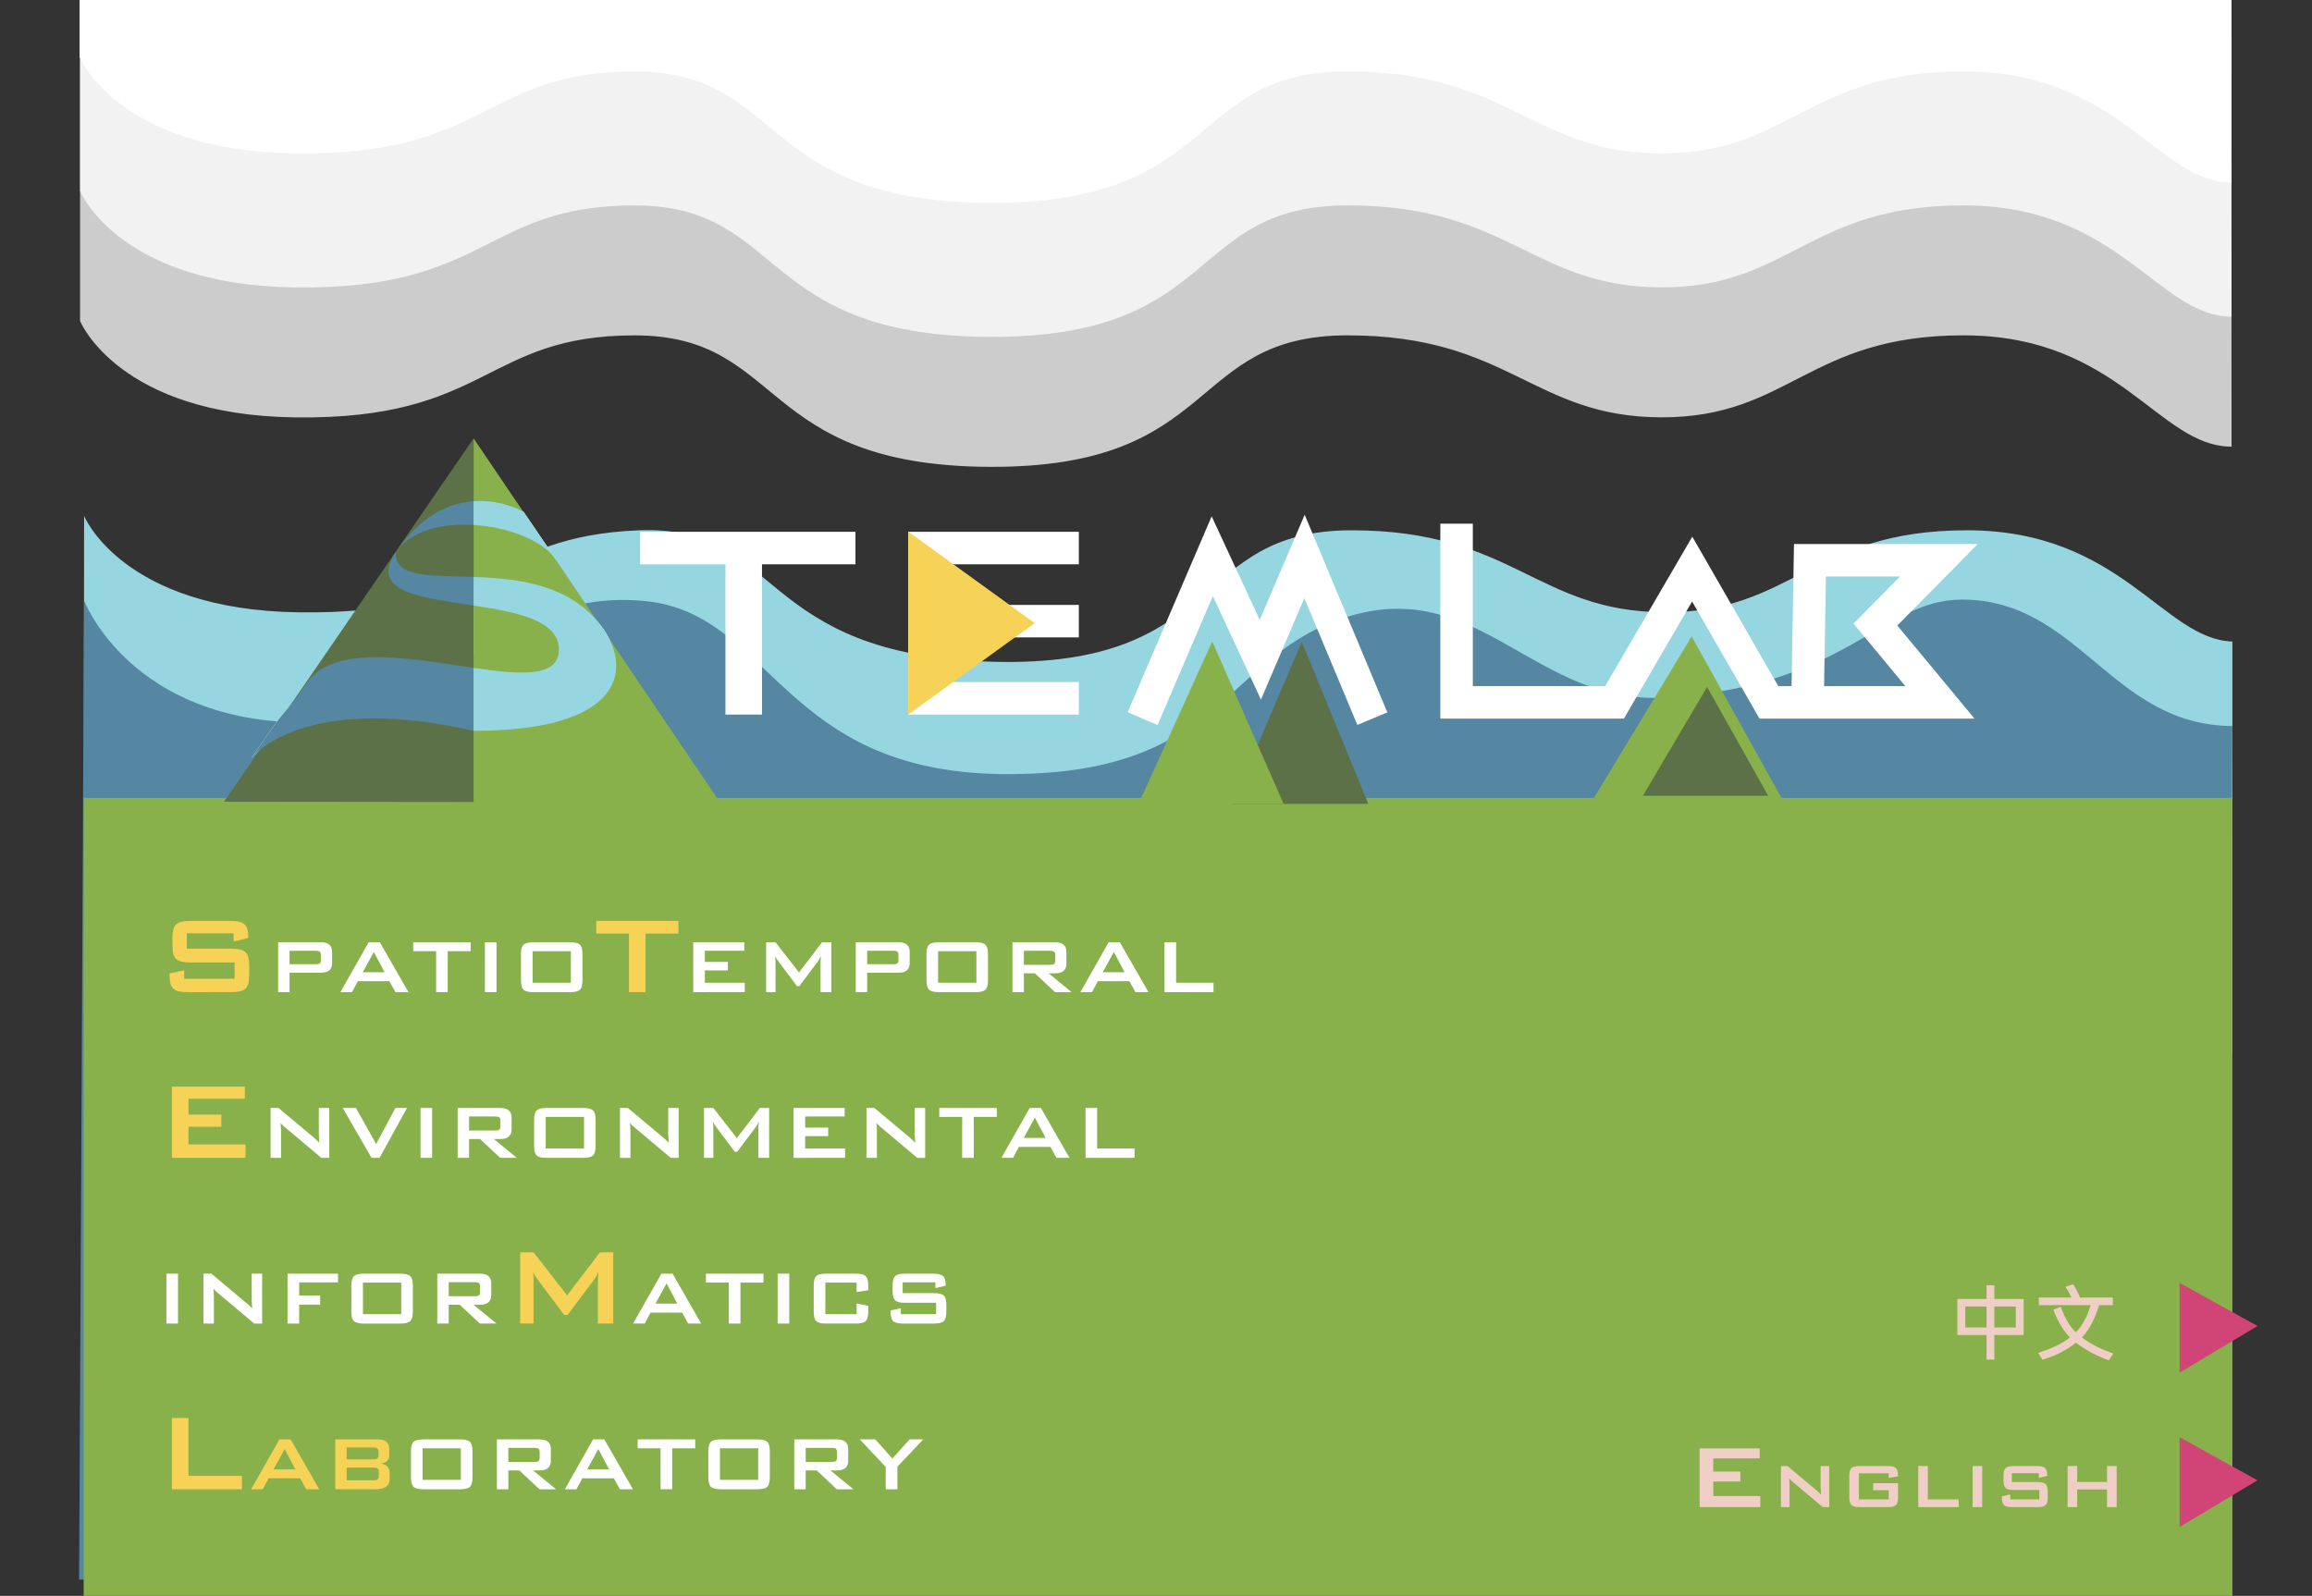 <?xml version="1.0" encoding="iso-8859-1"?>
<!-- Generator: Adobe Illustrator 19.0.0, SVG Export Plug-In . SVG Version: 6.00 Build 0)  -->
<svg version="1.1" xmlns="http://www.w3.org/2000/svg" xmlns:xlink="http://www.w3.org/1999/xlink" x="0px" y="0px"
	 viewBox="0 0 569.195 392.943" style="enable-background:new 0 0 569.195 392.943;" xml:space="preserve">
<rect x="0" y="0" width="569.195" height="392.943" fill="#333333" stroke="none"/>
<g id="Layer_21">
	<path id="XMLID_41_" style="fill:#96D6E0;" d="M409.834,150.755c-31.639-0.109-37.295-20.183-77.108-20.183
		s-30.897,33.861-88.158,32.375c-58.788-1.526-51.975-33.791-87.335-32.369c-37.057,1.491-35.818,20.858-83.697,20.192
		c-43.476-0.605-52.83-23.739-52.83-23.739l-0.109,132.912h529V157.951c-17-0.493-27.374-27.381-65.347-27.381
		C445.927,130.57,441.473,150.864,409.834,150.755z"/>
	<path id="XMLID_25_" style="fill:#5587A2;" d="M409.834,171.755c-31.586,1.835-45.436-29.298-77.108-20.183
		c-31.794,9.15-30.398,39.473-85.631,39.031c-54.712-0.438-57.016-39.332-87.998-42.572c-36.886-3.858-49.5,29.89-83.612,29.89
		c-43.48,0-54.779-30.073-54.779-30.073l-1.23,241.095h529l1.121-210.174c-29.817-0.166-37.696-31.136-66.584-31.136
		C463.317,147.632,454.563,169.156,409.834,171.755z"/>
	<path id="XMLID_24_" style="fill:#FFFFFF;fill-opacity:0.75;" d="M19.709,79.028c0,0,9.356,23.136,52.832,23.741
		c47.879,0.666,46.614-20.192,83.701-20.192s30.066,32.086,87.345,32.369c57.279,0.283,48.364-32.375,88.177-32.375
		s45.508,20.074,77.146,20.183c31.639,0.109,36.17-20.185,74.493-20.185s47.915,27.404,65.989,27.404
		C549.335,48.912,549.334,0,549.334,0H19.709V79.028z"/>
	<path id="XMLID_108_" style="fill:#FFFFFF;fill-opacity:0.75;" d="M19.709,47.028c0,0,9.356,23.136,52.832,23.741
		c47.879,0.666,46.614-20.192,83.701-20.192s30.066,32.086,87.345,32.369c57.279,0.283,48.364-32.375,88.177-32.375
		s45.508,20.074,77.146,20.183c31.639,0.109,36.17-20.185,74.493-20.185s47.915,27.404,65.989,27.404
		C549.335,16.912,549.334,0,549.334,0H19.709V47.028z"/>
	<path id="XMLID_109_" style="fill:#FFFFFF;" d="M19.597,14.028c0,0,9.412,23.136,52.888,23.741
		c47.879,0.666,46.642-20.192,83.729-20.192c37.087,0,30.08,32.086,87.359,32.369s48.371-32.375,88.184-32.375
		s45.511,20.074,77.15,20.183s36.171-20.185,74.495-20.185c38.323,0,47.916,27.375,65.99,27.375
		c-0.058-61.062-0.058-45.003-0.058-45.003H19.597V14.028z"/>
	<rect id="XMLID_26_" x="20.597" y="196.471" style="fill:#88B14B;" width="529" height="196.471"/>
	<polygon id="XMLID_80_" style="display:none;fill:#5C7148;" points="549.597,236.524 328.454,392.943 549.597,392.943 	"/>
</g>
<g id="Layer_6">
	<g id="XMLID_167_">
		<path id="XMLID_168_" style="fill:#F6D257;" d="M57.516,229.806H45.99v3.774h10.972c1.681,0,2.834,0.283,3.458,0.85
			c0.625,0.567,0.937,1.666,0.937,3.299v2.413c0,1.633-0.312,2.732-0.935,3.299s-1.773,0.85-3.451,0.85H46.126
			c-1.678,0-2.828-0.283-3.451-0.85c-0.624-0.566-0.935-1.666-0.935-3.299v-0.476l3.604-0.748v2.074h12.41v-4.012H46.806
			c-1.678,0-2.822-0.283-3.434-0.851c-0.612-0.566-0.918-1.666-0.918-3.298v-1.938c0-1.632,0.306-2.73,0.918-3.298
			c0.612-0.566,1.756-0.85,3.434-0.85h9.962c1.609,0,2.737,0.271,3.383,0.816c0.646,0.544,0.969,1.553,0.969,3.025v0.374
			l-3.604,0.851V229.806z"/>
		<path id="XMLID_170_" style="fill:#FFFFFF;" d="M68.477,244.29v-12.281h10.52c1.84,0,2.761,0.794,2.761,2.381v2.736
			c0,1.587-0.92,2.38-2.761,2.38h-7.711v4.784H68.477z M77.712,234.104h-6.426v3.309h6.426c0.444,0,0.753-0.049,0.928-0.146
			c0.238-0.145,0.357-0.426,0.357-0.845v-1.328c0-0.419-0.119-0.7-0.357-0.845C78.465,234.153,78.155,234.104,77.712,234.104z"/>
		<path id="XMLID_173_" style="fill:#FFFFFF;" d="M83.804,244.29l6.95-12.281h2.761l7.045,12.281h-3.213l-1.476-2.689h-7.783
			l-1.428,2.689H83.804z M89.302,239.388h5.379l-2.642-4.998L89.302,239.388z"/>
		<path id="XMLID_176_" style="fill:#FFFFFF;" d="M110.222,234.2v10.091h-2.856V234.2h-5.641v-2.19h14.161v2.19H110.222z"/>
		<path id="XMLID_178_" style="fill:#FFFFFF;" d="M119.385,244.29v-12.281h2.856v12.281H119.385z"/>
		<path id="XMLID_180_" style="fill:#FFFFFF;" d="M128.262,234.913c0-1.143,0.214-1.912,0.643-2.309s1.229-0.596,2.404-0.596h9.044
			c1.174,0,1.976,0.199,2.404,0.596s0.643,1.166,0.643,2.309v6.474c0,1.143-0.214,1.912-0.643,2.309s-1.23,0.595-2.404,0.595h-9.044
			c-1.174,0-1.976-0.198-2.404-0.595s-0.643-1.166-0.643-2.309V234.913z M131.118,241.982h9.425V234.2h-9.425V241.982z"/>
		<path id="XMLID_183_" style="fill:#F6D257;" d="M158.926,229.874v14.416h-4.08v-14.416h-8.058v-3.128h20.23v3.128H158.926z"/>
		<path id="XMLID_185_" style="fill:#FFFFFF;" d="M170.67,244.29v-12.281h12.566v2.095h-9.71v2.737h5.665v2.094h-5.665v3.047h9.83
			v2.309H170.67z"/>
		<path id="XMLID_187_" style="fill:#FFFFFF;" d="M188.615,244.29v-12.281h2.309l5.784,7.426l5.664-7.426h2.285v12.281h-2.642
			v-7.592c0-0.302,0.032-0.738,0.095-1.31c-0.301,0.619-0.54,1.048-0.714,1.285l-4.617,6.141h-0.571l-4.617-6.164
			c-0.333-0.444-0.58-0.865-0.738-1.262c0.048,0.492,0.071,0.929,0.071,1.31v7.592H188.615z"/>
		<path id="XMLID_189_" style="fill:#FFFFFF;" d="M210.677,244.29v-12.281h10.52c1.84,0,2.761,0.794,2.761,2.381v2.736
			c0,1.587-0.92,2.38-2.761,2.38h-7.711v4.784H210.677z M219.912,234.104h-6.426v3.309h6.426c0.444,0,0.753-0.049,0.928-0.146
			c0.238-0.145,0.357-0.426,0.357-0.845v-1.328c0-0.419-0.119-0.7-0.357-0.845C220.665,234.153,220.356,234.104,219.912,234.104z"/>
		<path id="XMLID_192_" style="fill:#FFFFFF;" d="M228.099,234.913c0-1.143,0.214-1.912,0.643-2.309s1.229-0.596,2.404-0.596h9.044
			c1.174,0,1.976,0.199,2.404,0.596s0.643,1.166,0.643,2.309v6.474c0,1.143-0.214,1.912-0.643,2.309s-1.23,0.595-2.404,0.595h-9.044
			c-1.174,0-1.976-0.198-2.404-0.595s-0.643-1.166-0.643-2.309V234.913z M230.955,241.982h9.425V234.2h-9.425V241.982z"/>
		<path id="XMLID_195_" style="fill:#FFFFFF;" d="M249.257,244.29v-12.281h10.52c1.84,0,2.761,0.794,2.761,2.381v2.879
			c0,1.587-0.92,2.381-2.761,2.381h-1.618l5.664,4.641h-4.093l-4.951-4.641h-2.713v4.641H249.257z M258.491,234.104h-6.426v3.451
			h6.426c0.444,0,0.753-0.048,0.928-0.144c0.238-0.144,0.357-0.424,0.357-0.839v-1.486c0-0.415-0.119-0.694-0.357-0.839
			C259.245,234.152,258.935,234.104,258.491,234.104z"/>
		<path id="XMLID_198_" style="fill:#FFFFFF;" d="M265.988,244.29l6.95-12.281h2.761l7.045,12.281h-3.213l-1.476-2.689h-7.783
			l-1.428,2.689H265.988z M271.486,239.388h5.379l-2.642-4.998L271.486,239.388z"/>
		<path id="XMLID_201_" style="fill:#FFFFFF;" d="M286.694,244.29v-12.281h2.855v9.973h9.211v2.309H286.694z"/>
		<path id="XMLID_203_" style="fill:#F6D257;" d="M42.318,285.09v-17.544H60.27v2.992H46.398v3.91h8.092v2.991h-8.092v4.353H60.44
			v3.298H42.318z"/>
		<path id="XMLID_205_" style="fill:#FFFFFF;" d="M66.617,285.09v-12.281h1.952l8.64,7.235c0.619,0.523,1.086,0.969,1.404,1.333
			c-0.08-1.143-0.119-1.848-0.119-2.118v-6.45h2.57v12.281h-1.952l-9.02-7.592c-0.381-0.317-0.722-0.65-1.023-1
			c0.079,0.794,0.119,1.444,0.119,1.951v6.641H66.617z"/>
		<path id="XMLID_207_" style="fill:#FFFFFF;" d="M91.464,285.09l-7.092-12.281h3.261l4.974,8.878l4.736-8.878h2.856L93.44,285.09
			H91.464z"/>
		<path id="XMLID_209_" style="fill:#FFFFFF;" d="M103.531,285.09v-12.281h2.856v12.281H103.531z"/>
		<path id="XMLID_211_" style="fill:#FFFFFF;" d="M112.67,285.09v-12.281h10.52c1.84,0,2.761,0.794,2.761,2.381v2.879
			c0,1.587-0.92,2.381-2.761,2.381h-1.618l5.664,4.641h-4.093l-4.951-4.641h-2.713v4.641H112.67z M121.904,274.904h-6.426v3.451
			h6.426c0.444,0,0.753-0.048,0.928-0.144c0.238-0.144,0.357-0.424,0.357-0.839v-1.486c0-0.415-0.119-0.694-0.357-0.839
			C122.657,274.952,122.348,274.904,121.904,274.904z"/>
		<path id="XMLID_214_" style="fill:#FFFFFF;" d="M131.495,275.713c0-1.143,0.214-1.912,0.643-2.309s1.229-0.596,2.404-0.596h9.044
			c1.174,0,1.976,0.199,2.404,0.596s0.643,1.166,0.643,2.309v6.474c0,1.143-0.214,1.912-0.643,2.309s-1.23,0.595-2.404,0.595h-9.044
			c-1.174,0-1.976-0.198-2.404-0.595s-0.643-1.166-0.643-2.309V275.713z M134.351,282.782h9.425v-7.782h-9.425V282.782z"/>
		<path id="XMLID_217_" style="fill:#FFFFFF;" d="M152.629,285.09v-12.281h1.952l8.64,7.235c0.619,0.523,1.086,0.969,1.404,1.333
			c-0.08-1.143-0.119-1.848-0.119-2.118v-6.45h2.57v12.281h-1.952l-9.02-7.592c-0.381-0.317-0.722-0.65-1.023-1
			c0.079,0.794,0.119,1.444,0.119,1.951v6.641H152.629z"/>
		<path id="XMLID_219_" style="fill:#FFFFFF;" d="M173.311,285.09v-12.281h2.309l5.784,7.426l5.664-7.426h2.285v12.281h-2.642
			v-7.592c0-0.302,0.032-0.738,0.095-1.31c-0.301,0.619-0.54,1.048-0.714,1.285l-4.617,6.141h-0.571l-4.617-6.164
			c-0.333-0.444-0.58-0.865-0.738-1.262c0.048,0.492,0.071,0.929,0.071,1.31v7.592H173.311z"/>
		<path id="XMLID_221_" style="fill:#FFFFFF;" d="M195.374,285.09v-12.281h12.566v2.095h-9.71v2.737h5.665v2.094h-5.665v3.047h9.83
			v2.309H195.374z"/>
		<path id="XMLID_223_" style="fill:#FFFFFF;" d="M213.319,285.09v-12.281h1.952l8.64,7.235c0.619,0.523,1.086,0.969,1.404,1.333
			c-0.08-1.143-0.119-1.848-0.119-2.118v-6.45h2.57v12.281h-1.952l-9.02-7.592c-0.381-0.317-0.722-0.65-1.023-1
			c0.079,0.794,0.119,1.444,0.119,1.951v6.641H213.319z"/>
		<path id="XMLID_225_" style="fill:#FFFFFF;" d="M239.736,274.999v10.091h-2.856v-10.091h-5.641v-2.19h14.161v2.19H239.736z"/>
		<path id="XMLID_227_" style="fill:#FFFFFF;" d="M246.543,285.09l6.95-12.281h2.761l7.045,12.281h-3.213l-1.476-2.689h-7.783
			l-1.428,2.689H246.543z M252.041,280.188h5.379l-2.642-4.998L252.041,280.188z"/>
		<path id="XMLID_230_" style="fill:#FFFFFF;" d="M267.249,285.09v-12.281h2.856v9.973h9.21v2.309H267.249z"/>
		<path id="XMLID_232_" style="fill:#FFFFFF;" d="M40.971,325.89v-12.281h2.856v12.281H40.971z"/>
		<path id="XMLID_234_" style="fill:#FFFFFF;" d="M50.086,325.89v-12.281h1.952l8.64,7.235c0.619,0.523,1.086,0.969,1.404,1.333
			c-0.08-1.143-0.119-1.848-0.119-2.118v-6.45h2.57v12.281h-1.952l-9.02-7.592c-0.381-0.317-0.722-0.65-1.023-1
			c0.079,0.794,0.119,1.444,0.119,1.951v6.641H50.086z"/>
		<path id="XMLID_236_" style="fill:#FFFFFF;" d="M70.792,325.89v-12.281h12.424v2.143h-9.568v3.236h5.165v2.237h-5.165v4.665
			H70.792z"/>
		<path id="XMLID_238_" style="fill:#FFFFFF;" d="M86.5,316.513c0-1.143,0.214-1.912,0.643-2.309s1.229-0.596,2.404-0.596h9.044
			c1.174,0,1.976,0.199,2.404,0.596s0.643,1.166,0.643,2.309v6.474c0,1.143-0.214,1.912-0.643,2.309s-1.23,0.595-2.404,0.595h-9.044
			c-1.174,0-1.976-0.198-2.404-0.595s-0.643-1.166-0.643-2.309V316.513z M89.356,323.581h9.425v-7.782h-9.425V323.581z"/>
		<path id="XMLID_241_" style="fill:#FFFFFF;" d="M107.658,325.89v-12.281h10.52c1.84,0,2.761,0.794,2.761,2.381v2.879
			c0,1.587-0.92,2.381-2.761,2.381h-1.618l5.664,4.641h-4.093l-4.951-4.641h-2.713v4.641H107.658z M116.892,315.703h-6.426v3.451
			h6.426c0.444,0,0.753-0.048,0.928-0.144c0.238-0.144,0.357-0.424,0.357-0.839v-1.486c0-0.415-0.119-0.694-0.357-0.839
			C117.646,315.751,117.336,315.703,116.892,315.703z"/>
		<path id="XMLID_244_" style="fill:#F6D257;" d="M128.058,325.89v-17.544h3.298l8.262,10.608l8.092-10.608h3.264v17.544H147.2
			v-10.846c0-0.431,0.045-1.055,0.136-1.87c-0.431,0.884-0.771,1.496-1.02,1.836l-6.596,8.771h-0.816l-6.596-8.806
			c-0.476-0.634-0.828-1.235-1.054-1.802c0.068,0.703,0.102,1.326,0.102,1.87v10.846H128.058z"/>
		<path id="XMLID_246_" style="fill:#FFFFFF;" d="M155.873,325.89l6.95-12.281h2.761l7.045,12.281h-3.213l-1.476-2.689h-7.783
			l-1.428,2.689H155.873z M161.371,320.988h5.379l-2.642-4.998L161.371,320.988z"/>
		<path id="XMLID_249_" style="fill:#FFFFFF;" d="M182.291,315.799v10.091h-2.856v-10.091h-5.641v-2.19h14.161v2.19H182.291z"/>
		<path id="XMLID_251_" style="fill:#FFFFFF;" d="M191.454,325.89v-12.281h2.856v12.281H191.454z"/>
		<path id="XMLID_253_" style="fill:#FFFFFF;" d="M210.898,315.799h-7.711v7.782h7.711v-2.642l2.856,0.595v1.452
			c0,1.143-0.214,1.912-0.643,2.309c-0.428,0.396-1.229,0.595-2.403,0.595h-7.331c-1.174,0-1.976-0.198-2.404-0.595
			s-0.643-1.166-0.643-2.309v-6.474c0-1.143,0.214-1.912,0.643-2.309s1.229-0.596,2.404-0.596h7.331
			c1.174,0,1.975,0.199,2.403,0.596c0.429,0.396,0.643,1.166,0.643,2.309v1.166l-2.856,0.452V315.799z"/>
		<path id="XMLID_255_" style="fill:#FFFFFF;" d="M230.295,315.751h-8.068v2.642h7.681c1.177,0,1.984,0.198,2.421,0.595
			c0.438,0.397,0.656,1.167,0.656,2.309v1.69c0,1.143-0.218,1.912-0.655,2.309s-1.242,0.595-2.416,0.595h-7.592
			c-1.174,0-1.979-0.198-2.416-0.595c-0.437-0.396-0.655-1.166-0.655-2.309v-0.333l2.523-0.524v1.452h8.687v-2.809h-7.664
			c-1.174,0-1.976-0.198-2.404-0.595s-0.643-1.166-0.643-2.309v-1.356c0-1.143,0.214-1.912,0.643-2.309s1.229-0.596,2.404-0.596
			h6.974c1.126,0,1.916,0.19,2.368,0.571s0.679,1.087,0.679,2.118v0.262l-2.523,0.596V315.751z"/>
		<path id="XMLID_257_" style="fill:#F6D257;" d="M42.318,366.691v-17.544h4.08v14.246h13.158v3.298H42.318z"/>
		<path id="XMLID_259_" style="fill:#F6D257;" d="M61.837,366.691l6.95-12.281h2.761l7.045,12.281H75.38l-1.476-2.689h-7.783
			l-1.428,2.689H61.837z M67.335,361.788h5.379l-2.642-4.998L67.335,361.788z"/>
		<path id="XMLID_262_" style="fill:#F6D257;" d="M82.543,366.691V354.41h10.52c1.84,0,2.761,0.794,2.761,2.381v1.499
			c0,1.206-0.706,1.896-2.118,2.07c1.476,0.19,2.213,0.976,2.213,2.356v1.571c0,1.603-1.206,2.403-3.618,2.403H82.543z
			 M91.873,356.41h-6.521v2.927h6.521c0.873,0,1.309-0.293,1.309-0.88v-1.167C93.182,356.702,92.745,356.41,91.873,356.41z
			 M91.873,361.36h-6.521v3.117h6.521c0.476,0,0.809-0.055,1-0.166c0.254-0.158,0.381-0.468,0.381-0.929v-0.928
			c0-0.46-0.127-0.77-0.381-0.929C92.682,361.415,92.349,361.36,91.873,361.36z"/>
		<path id="XMLID_266_" style="fill:#FFFFFF;" d="M101.178,357.314c0-1.143,0.214-1.912,0.643-2.309s1.229-0.596,2.404-0.596h9.044
			c1.174,0,1.976,0.199,2.404,0.596s0.643,1.166,0.643,2.309v6.474c0,1.143-0.214,1.912-0.643,2.309s-1.23,0.595-2.404,0.595h-9.044
			c-1.174,0-1.976-0.198-2.404-0.595s-0.643-1.166-0.643-2.309V357.314z M104.034,364.382h9.425V356.6h-9.425V364.382z"/>
		<path id="XMLID_269_" style="fill:#FFFFFF;" d="M122.336,366.691V354.41h10.52c1.84,0,2.761,0.794,2.761,2.381v2.879
			c0,1.587-0.92,2.381-2.761,2.381h-1.618l5.664,4.641h-4.093l-4.951-4.641h-2.713v4.641H122.336z M131.57,356.504h-6.426v3.451
			h6.426c0.444,0,0.753-0.048,0.928-0.144c0.238-0.144,0.357-0.424,0.357-0.839v-1.486c0-0.415-0.119-0.694-0.357-0.839
			C132.324,356.552,132.014,356.504,131.57,356.504z"/>
		<path id="XMLID_272_" style="fill:#FFFFFF;" d="M139.067,366.691l6.95-12.281h2.761l7.045,12.281h-3.213l-1.476-2.689h-7.783
			l-1.428,2.689H139.067z M144.565,361.788h5.379l-2.642-4.998L144.565,361.788z"/>
		<path id="XMLID_275_" style="fill:#FFFFFF;" d="M165.485,356.6v10.091h-2.856V356.6h-5.641v-2.19h14.161v2.19H165.485z"/>
		<path id="XMLID_277_" style="fill:#FFFFFF;" d="M174.386,357.314c0-1.143,0.214-1.912,0.643-2.309s1.229-0.596,2.404-0.596h9.044
			c1.174,0,1.976,0.199,2.404,0.596s0.643,1.166,0.643,2.309v6.474c0,1.143-0.214,1.912-0.643,2.309s-1.23,0.595-2.404,0.595h-9.044
			c-1.174,0-1.976-0.198-2.404-0.595s-0.643-1.166-0.643-2.309V357.314z M177.242,364.382h9.425V356.6h-9.425V364.382z"/>
		<path id="XMLID_280_" style="fill:#FFFFFF;" d="M195.544,366.691V354.41h10.52c1.84,0,2.761,0.794,2.761,2.381v2.879
			c0,1.587-0.92,2.381-2.761,2.381h-1.618l5.664,4.641h-4.093l-4.951-4.641h-2.713v4.641H195.544z M204.778,356.504h-6.426v3.451
			h6.426c0.444,0,0.753-0.048,0.928-0.144c0.238-0.144,0.357-0.424,0.357-0.839v-1.486c0-0.415-0.119-0.694-0.357-0.839
			C205.532,356.552,205.222,356.504,204.778,356.504z"/>
		<path id="XMLID_283_" style="fill:#FFFFFF;" d="M218.059,366.691v-5.498l-6.378-6.783h3.808l4.212,4.713l4.236-4.713h3.356
			l-6.354,6.712v5.569H218.059z"/>
	</g>
</g>
<g id="STEMLAB">
	<g id="XMLID_23_">
		<path id="XMLID_58_" style="fill:#FFFFFF;" d="M97.477,135.936c-12.16,17.803,40.114,7.833,40.115,23.995
			c0,16.116-50.284-9.108-62.221,8.369c-6.396,9.387-2.842,2.701-13.542,18.454c0,0,12.226-16.522,54.768-6.811
			c36.142,0,39.094-14.555,32.062-24.889C133.704,133.077,96.467,148.769,97.477,135.936z"/>
		<path id="XMLID_61_" style="fill:#FFFFFF;" d="M136.985,137.9c-2.39-3.518-8.082-11.876-8.082-11.876s-17.567-10.444-31.426,9.912
			C104.964,124.91,130.718,128.69,136.985,137.9z"/>
		<polygon id="XMLID_62_" style="fill:#FFFFFF;" points="177.94,130.943 157.597,130.943 157.597,138.943 178.597,138.943 
			178.597,175.943 187.597,175.943 187.597,138.943 210.597,138.943 210.597,130.943 188.698,130.943 		"/>
		<polygon id="XMLID_63_" style="fill:#FFFFFF;" points="223.597,130.943 223.597,138.804 223.597,148.967 223.597,156.871 
			223.597,167.566 223.597,175.943 234.985,175.943 265.597,175.943 265.597,167.943 234.597,167.943 234.597,156.943 
			265.597,156.943 265.597,148.943 234.597,148.943 234.597,138.943 265.597,138.943 265.597,130.943 234.985,130.943 		"/>
		<polygon id="XMLID_64_" style="fill:#FFFFFF;" points="310.134,152.616 298.299,127.132 277.621,175.367 284.974,178.519 
			298.591,146.754 310.434,172.255 321.118,147.284 334.17,178.486 341.55,175.399 321.2,126.751 		"/>
		<path id="XMLID_67_" style="fill:#FFFFFF;" d="M486.918,133.943h-45.253l-0.594,35h-3.266l-21.178-36.804l-21.44,36.804h-32.59
			v-40h-8v48h45.188l16.8-28.838l16.594,28.838h52.93l-19.006-22.93L486.918,133.943z M469.087,168.943h-20.015l0.458-27h18.247
			l-11.454,11.602L469.087,168.943z"/>
	</g>
</g>
<g id="S">
	<g id="Layer_10">
		<polygon id="XMLID_287_" style="fill:#5C7148;" points="116.597,197.471 116.597,107.943 55.163,197.404 		"/>
		<polygon id="XMLID_79_" style="fill:#88B14B;" points="116.597,196.471 116.597,107.943 176.843,196.943 		"/>
	</g>
	<g id="Layer_11_copy_2">
		<g id="XMLID_34_">
			<path id="XMLID_37_" style="fill:#5587A2;" d="M116.597,129.255v-5.846c-5.819,0.418-12.847,3.313-19.12,12.527
				C101.053,130.669,108.799,128.787,116.597,129.255z"/>
			<path id="XMLID_36_" style="fill:#5587A2;" d="M116.597,164.449c-15.284-2.225-34.443-6.079-41.226,3.851
				c-6.396,9.387-2.842,2.701-13.542,18.454c0,0,12.226-16.522,54.768-6.811V164.449z"/>
			<path id="XMLID_35_" style="fill:#5587A2;" d="M116.597,149.096v-7.046c-10.829-0.39-19.618,0.208-19.12-6.114
				C90.767,145.761,103.677,147.128,116.597,149.096z"/>
		</g>
	</g>
	<g id="Layer_11_copy">
		<g id="XMLID_45_">
			<path id="XMLID_49_" style="fill:#96D6E0;" d="M116.597,129.255c8.526,0.512,17.115,3.835,20.387,8.645
				c-2.39-3.518-8.082-11.876-8.082-11.876s-5.268-3.12-12.306-2.615V129.255z"/>
			<path id="XMLID_48_" style="fill:#96D6E0;" d="M148.659,155.054c-7.588-11.151-20.908-12.602-32.062-13.004v7.046
				c10.494,1.598,20.994,3.592,20.995,10.836c0,6.959-9.379,6.209-20.995,4.518v15.493
				C152.739,179.943,155.692,165.388,148.659,155.054z"/>
		</g>
	</g>
</g>
<g id="poly">
	<polygon id="XMLID_28_" style="fill:#5C7148;" points="320.492,158.018 303.458,197.943 336.86,197.943 	"/>
	<polygon id="XMLID_16_" style="fill:#88B14B;" points="298.445,157.943 280.297,197.943 316.021,197.943 	"/>
	<polygon id="XMLID_15_" style="fill:#88B14B;" points="416.476,156.713 391.531,197.943 439.38,197.91 	"/>
	<polygon id="XMLID_14_" style="fill:#5C7148;" points="420.271,169.152 404.458,195.943 435.316,195.943 	"/>
	<polygon id="XMLID_13_" style="fill:#F6D257;" points="223.597,130.9 223.597,175.943 254.73,153.421 	"/>
</g>
<g id="Layer_9">
	<polygon id="XMLID_74_" style="fill:#D14476;" points="555.781,326.487 536.597,315.88 536.597,337.976 	"/>
	<polygon id="XMLID_76_" style="fill:#D14476;" points="555.781,364.487 536.597,353.88 536.597,375.976 	"/>
	<g id="XMLID_43_">
		<path id="XMLID_44_" style="fill:#EFCEC5;" d="M498.208,328.709h-7.209v6.06h-1.928v-6.06h-7.178v-8.87h7.178v-3.374h1.928v3.374
			h7.209V328.709z M489.071,326.853v-5.168h-5.229v5.168H489.071z M496.269,326.853v-5.168h-5.271v5.168H496.269z"/>
		<path id="XMLID_51_" style="fill:#EFCEC5;" d="M520.294,333.282l-1.127,1.662c-3.187-1.17-5.876-2.618-8.07-4.348
			c-2.372,1.88-5.124,3.277-8.254,4.193l-1.047-1.672c3.363-1.079,5.961-2.348,7.793-3.804c-1.613-1.668-2.97-3.944-4.07-6.829
			l1.805-0.729c1.025,2.783,2.27,4.875,3.732,6.275c1.524-1.482,2.744-3.708,3.66-6.675H501.94v-1.876h8.028
			c-0.417-0.93-0.916-1.812-1.497-2.646l1.959-0.625c0.73,1.196,1.284,2.287,1.66,3.271h8.08v1.876h-3.383
			c-1.054,3.438-2.458,6.091-4.215,7.957C514.371,330.756,516.944,332.079,520.294,333.282z"/>
	</g>
	<g id="XMLID_4_">
		<path id="XMLID_5_" style="fill:#EFCEC5;" d="M418.439,371.082v-14.448h14.784v2.464h-11.425v3.221h6.664v2.464h-6.664v3.584
			h11.564v2.716H418.439z"/>
		<path id="XMLID_7_" style="fill:#EFCEC5;" d="M438.45,371.082v-10.113h1.607l7.115,5.958c0.509,0.432,0.895,0.797,1.156,1.098
			c-0.065-0.94-0.099-1.522-0.099-1.744v-5.312h2.117v10.113h-1.607l-7.428-6.252c-0.314-0.262-0.596-0.536-0.844-0.823
			c0.065,0.653,0.099,1.188,0.099,1.606v5.469H438.45z"/>
		<path id="XMLID_12_" style="fill:#EFCEC5;" d="M464.988,362.772h-7.35v6.409h7.35v-2.254h-3.841v-1.725h6.135v3.488
			c0,0.941-0.177,1.575-0.529,1.901c-0.354,0.327-1.013,0.49-1.979,0.49h-6.978c-0.968,0-1.627-0.163-1.98-0.49
			c-0.353-0.326-0.528-0.96-0.528-1.901v-5.331c0-0.94,0.176-1.574,0.528-1.901c0.354-0.326,1.013-0.489,1.98-0.489h6.978
			c0.94,0,1.594,0.16,1.96,0.479c0.365,0.32,0.549,0.925,0.549,1.813v0.235l-2.294,0.411V362.772z"/>
		<path id="XMLID_30_" style="fill:#EFCEC5;" d="M472.259,371.082v-10.113h2.353v8.212h7.585v1.901H472.259z"/>
		<path id="XMLID_32_" style="fill:#EFCEC5;" d="M485.646,371.082v-10.113h2.353v10.113H485.646z"/>
		<path id="XMLID_38_" style="fill:#EFCEC5;" d="M501.934,362.733h-6.645v2.176h6.325c0.969,0,1.634,0.163,1.994,0.49
			c0.359,0.326,0.54,0.96,0.54,1.9v1.392c0,0.941-0.18,1.575-0.539,1.901c-0.359,0.327-1.022,0.49-1.989,0.49h-6.253
			c-0.967,0-1.63-0.163-1.989-0.49c-0.359-0.326-0.539-0.96-0.539-1.901v-0.274l2.078-0.431v1.195h7.153v-2.312h-6.311
			c-0.968,0-1.627-0.163-1.98-0.49c-0.353-0.326-0.528-0.96-0.528-1.901v-1.117c0-0.94,0.176-1.574,0.528-1.901
			c0.354-0.326,1.013-0.489,1.98-0.489h5.742c0.928,0,1.578,0.156,1.95,0.47c0.373,0.313,0.559,0.896,0.559,1.745v0.215l-2.077,0.49
			V362.733z"/>
		<path id="XMLID_40_" style="fill:#EFCEC5;" d="M509.029,371.082v-10.113h2.353v3.92h7.35v-3.92h2.372v10.113h-2.372v-4.352h-7.35
			v4.352H509.029z"/>
	</g>
</g>
</svg>
